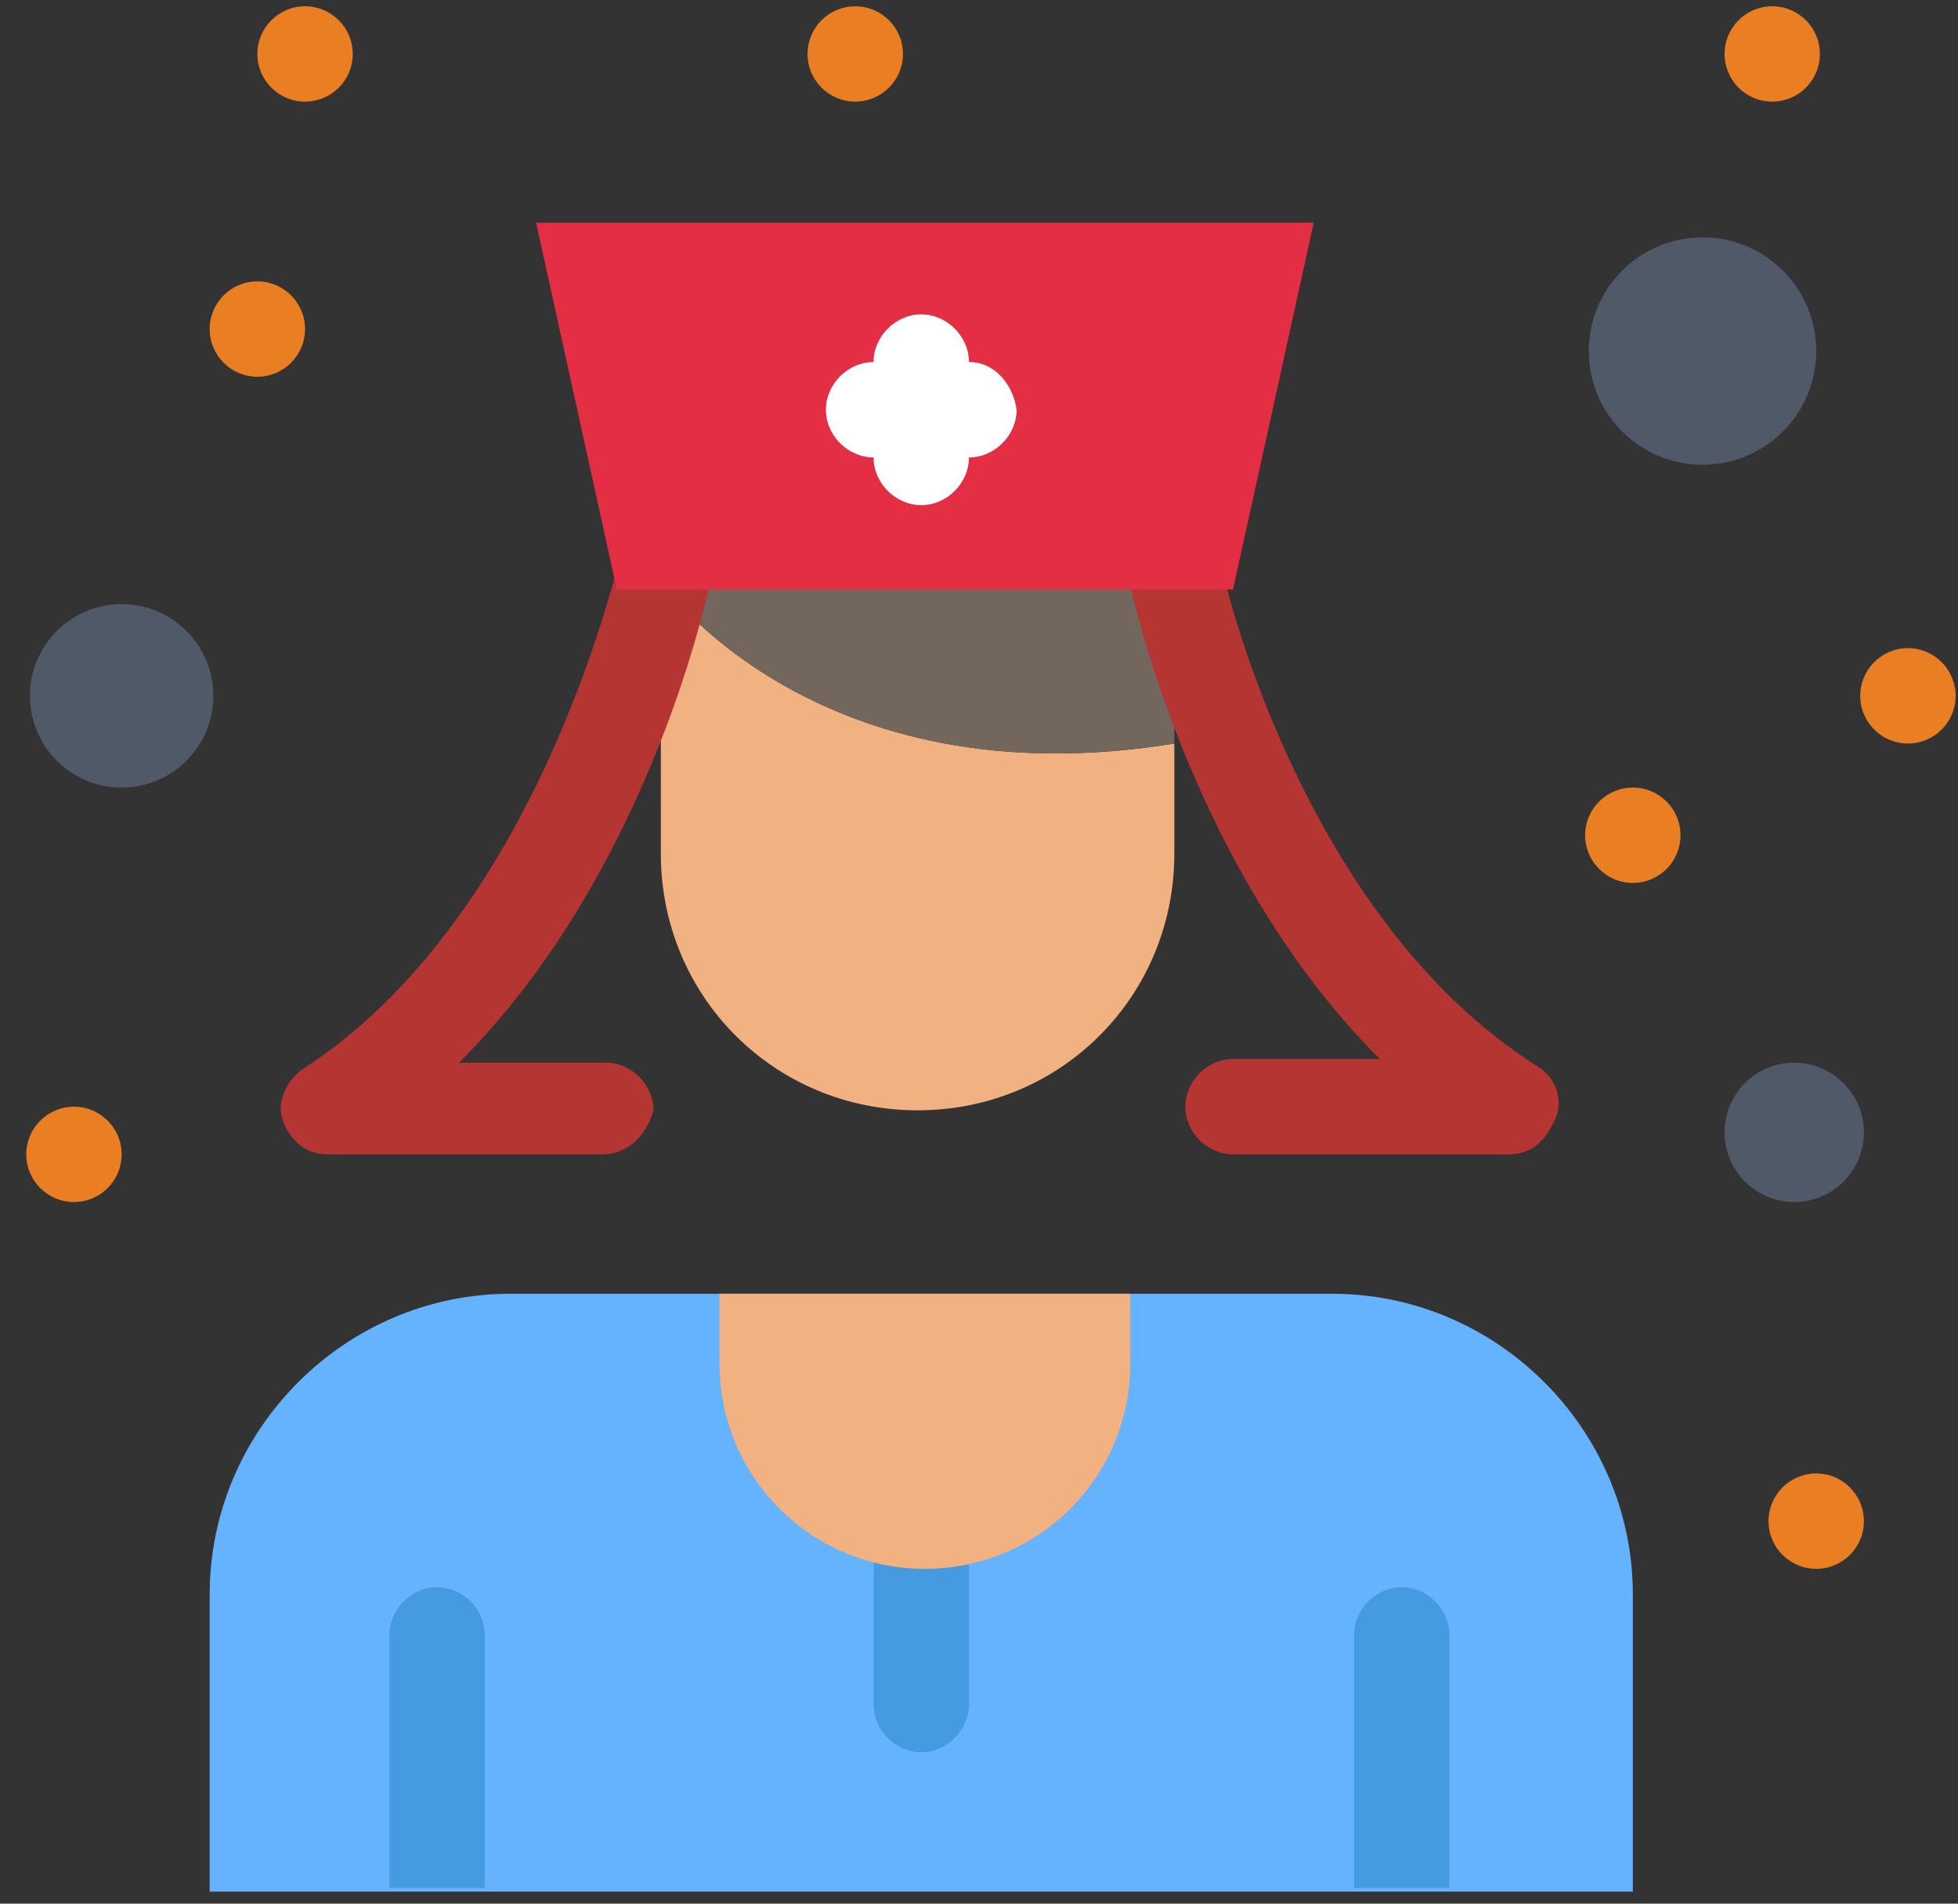<svg width="72" height="70" viewBox="0 0 72 70" fill="none" xmlns="http://www.w3.org/2000/svg">
<rect x="0" y="0" width="72" height="70" fill="#333333" stroke="none"/>
<path d="M48.983 47.573C55.053 47.573 60.043 52.563 60.043 58.633V69.557H51.545H16.208H7.71V58.633C7.71 52.563 12.7 47.573 18.77 47.573C18.77 47.573 47.904 47.573 48.983 47.573Z" fill="#65B2FE"/>
<path d="M4.473 22.215C6.335 22.215 7.845 23.725 7.845 25.587C7.845 27.449 6.335 28.96 4.473 28.96C2.61 28.96 1.101 27.449 1.101 25.587C1.101 23.725 2.61 22.215 4.473 22.215Z" fill="#505967"/>
<path d="M62.605 8.728C64.915 8.728 66.787 10.599 66.787 12.909C66.787 15.217 64.915 17.089 62.605 17.089C60.296 17.089 58.424 15.217 58.424 12.909C58.424 10.599 60.296 8.728 62.605 8.728Z" fill="#505967"/>
<path d="M65.977 39.076C67.393 39.076 68.54 40.223 68.54 41.639C68.54 43.053 67.393 44.2 65.977 44.2C64.563 44.2 63.416 43.053 63.416 41.639C63.416 40.223 64.563 39.076 65.977 39.076Z" fill="#505967"/>
<path d="M24.3 21.407C24.3 21.407 29.965 29.499 43.183 27.341V31.387C43.183 36.647 39.002 40.828 33.742 40.828C28.482 40.828 24.3 36.647 24.3 31.387V21.407Z" fill="#F1B181"/>
<path d="M43.183 21.407V27.341C29.965 29.499 24.3 21.407 24.3 21.407H43.183Z" fill="#73665C"/>
<path d="M70.159 23.833C71.128 23.833 71.912 24.619 71.912 25.587C71.912 26.556 71.128 27.341 70.159 27.341C69.191 27.341 68.405 26.556 68.405 25.587C68.405 24.619 69.191 23.833 70.159 23.833Z" fill="#EA7E23"/>
<path d="M66.787 54.181C67.754 54.181 68.54 54.967 68.54 55.935C68.54 56.904 67.754 57.689 66.787 57.689C65.819 57.689 65.033 56.904 65.033 55.935C65.033 54.967 65.819 54.181 66.787 54.181Z" fill="#EA7E23"/>
<path d="M65.168 0.231C66.137 0.231 66.921 1.016 66.921 1.983C66.921 2.952 66.137 3.737 65.168 3.737C64.2 3.737 63.416 2.952 63.416 1.983C63.416 1.016 64.2 0.231 65.168 0.231Z" fill="#EA7E23"/>
<path d="M60.043 28.96C61.012 28.96 61.796 29.745 61.796 30.712C61.796 31.681 61.012 32.467 60.043 32.467C59.075 32.467 58.289 31.681 58.289 30.712C58.289 29.745 59.075 28.96 60.043 28.96Z" fill="#EA7E23"/>
<path d="M31.448 0.231C32.417 0.231 33.203 1.016 33.203 1.983C33.203 2.952 32.417 3.737 31.448 3.737C30.481 3.737 29.695 2.952 29.695 1.983C29.695 1.016 30.481 0.231 31.448 0.231Z" fill="#EA7E23"/>
<path d="M11.217 0.231C12.185 0.231 12.971 1.016 12.971 1.983C12.971 2.952 12.185 3.737 11.217 3.737C10.248 3.737 9.464 2.952 9.464 1.983C9.464 1.016 10.248 0.231 11.217 0.231Z" fill="#EA7E23"/>
<path d="M9.464 10.347C10.432 10.347 11.217 11.132 11.217 12.099C11.217 13.068 10.432 13.853 9.464 13.853C8.495 13.853 7.71 13.068 7.71 12.099C7.71 11.132 8.495 10.347 9.464 10.347Z" fill="#EA7E23"/>
<path d="M2.719 40.695C3.688 40.695 4.473 41.479 4.473 42.447C4.473 43.416 3.688 44.2 2.719 44.2C1.752 44.2 0.966 43.416 0.966 42.447C0.966 41.479 1.752 40.695 2.719 40.695Z" fill="#EA7E23"/>
<path d="M55.457 42.447H45.341C44.397 42.447 43.588 41.639 43.588 40.695C43.588 39.751 44.397 38.94 45.341 38.94H50.736C43.857 32.061 41.7 22.081 41.564 21.541C41.429 20.596 41.969 19.788 42.913 19.519C43.857 19.383 44.667 19.921 44.937 20.867C44.937 21.001 47.769 33.68 56.536 39.209C57.211 39.615 57.48 40.424 57.211 41.099C56.805 42.043 56.267 42.447 55.457 42.447Z" fill="#B53532"/>
<path d="M22.142 42.447H12.026C11.217 42.447 10.678 41.908 10.408 41.233C10.138 40.559 10.543 39.751 11.082 39.345C19.714 33.815 22.547 21.137 22.682 21.001C22.816 20.057 23.76 19.519 24.705 19.652C25.649 19.788 26.189 20.732 26.053 21.676C25.919 22.215 23.76 32.196 16.882 39.076H22.277C23.221 39.076 24.031 39.884 24.031 40.828C23.76 41.773 23.086 42.447 22.142 42.447Z" fill="#B53532"/>
<path d="M33.876 64.432C32.932 64.432 32.123 63.624 32.123 62.68V57.553C32.123 56.609 32.932 55.8 33.876 55.8C34.821 55.8 35.63 56.609 35.63 57.553V62.68C35.63 63.624 34.821 64.432 33.876 64.432Z" fill="#469BE0"/>
<path d="M17.826 69.423V60.116C17.826 59.172 17.017 58.363 16.073 58.363C15.128 58.363 14.319 59.172 14.319 60.116V69.423H17.826Z" fill="#469BE0"/>
<path d="M53.299 69.423V60.116C53.299 59.172 52.489 58.363 51.545 58.363C50.601 58.363 49.792 59.172 49.792 60.116V69.423H53.299Z" fill="#469BE0"/>
<path d="M41.564 47.573V50.136C41.564 54.316 38.193 57.689 34.012 57.689C29.83 57.689 26.458 54.316 26.458 50.136V47.573H41.564Z" fill="#F1B181"/>
<path d="M48.308 8.188L45.341 21.676C41.834 21.676 25.244 21.676 22.682 21.676L19.714 8.188H48.308Z" fill="#E42E44"/>
<path d="M35.63 13.313C35.63 12.369 34.821 11.56 33.876 11.56C32.932 11.56 32.123 12.369 32.123 13.313C31.179 13.313 30.37 14.123 30.37 15.067C30.37 16.011 31.179 16.82 32.123 16.82C32.123 17.764 32.932 18.575 33.876 18.575C34.821 18.575 35.63 17.764 35.63 16.82C36.574 16.82 37.383 16.011 37.383 15.067C37.248 14.123 36.574 13.313 35.63 13.313Z" fill="white"/>
</svg>
